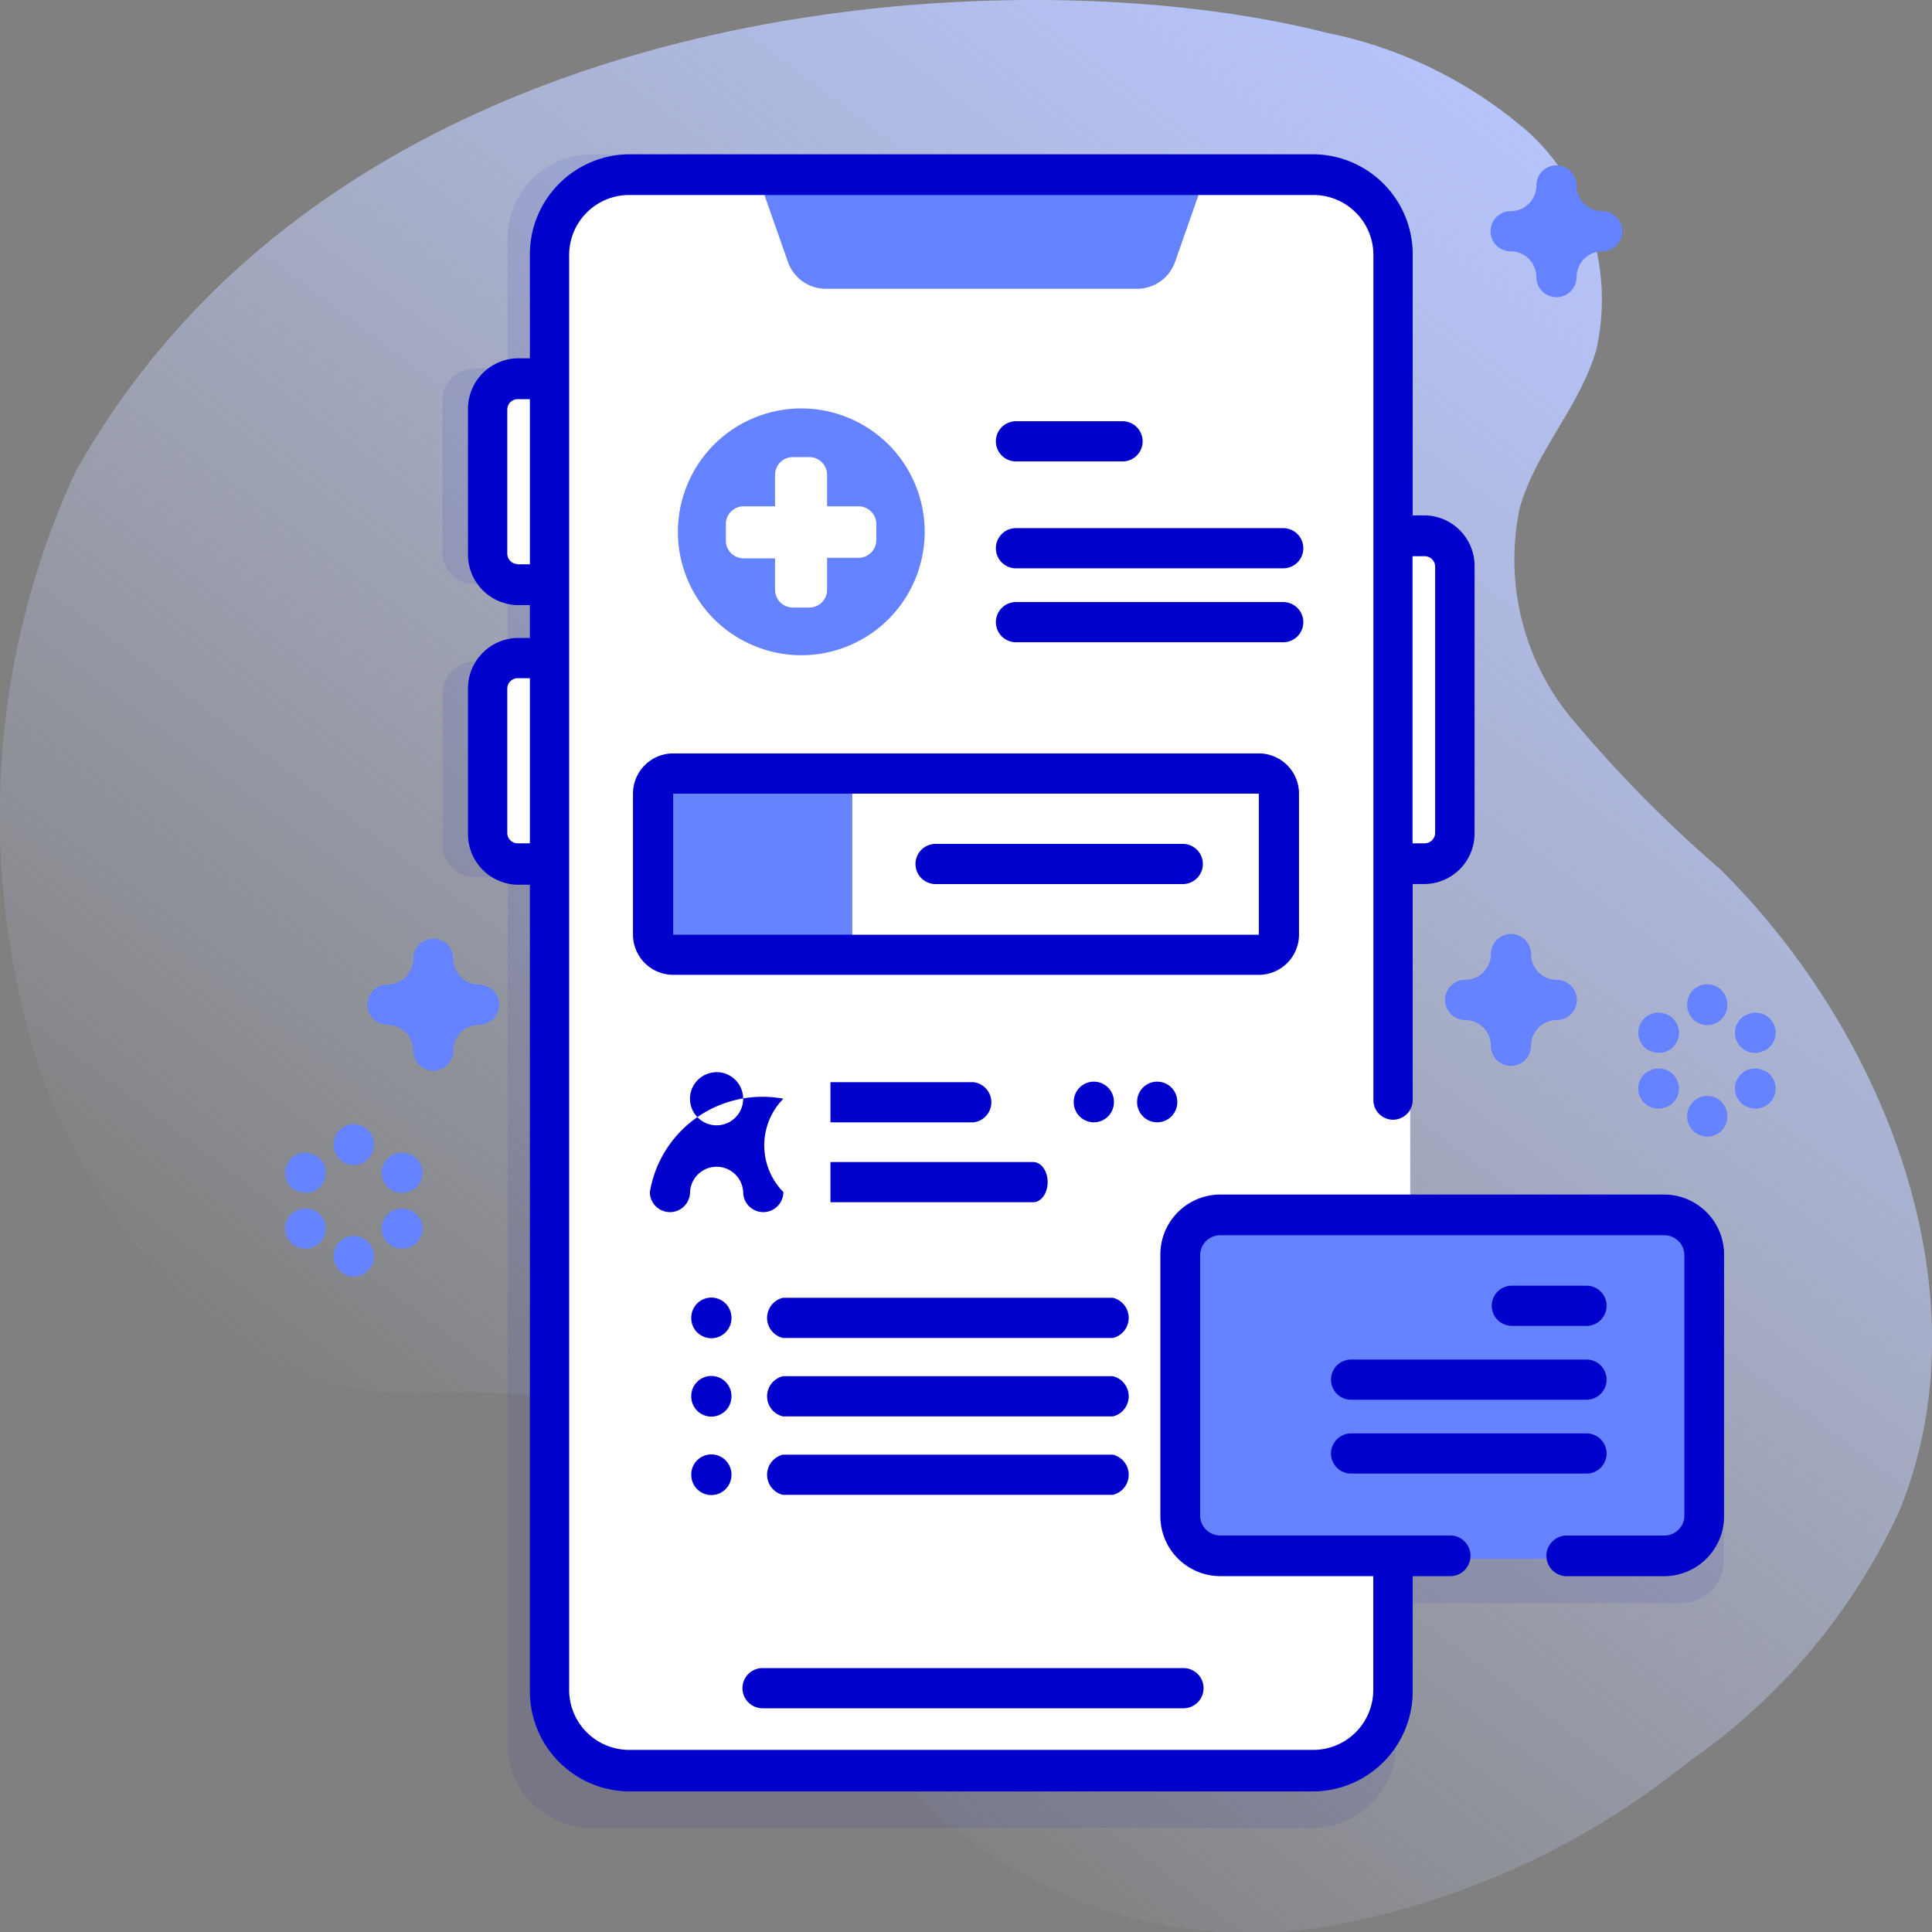 <svg xmlns="http://www.w3.org/2000/svg" xmlns:xlink="http://www.w3.org/1999/xlink" width="30" height="30" viewBox="0 0 30 30">
  <rect x="0" y="0" width="30" height="30" fill="#808080" stroke="none"/>
  <defs>
    <linearGradient id="linear-gradient" x1="0.268" y1="0.828" x2="0.832" y2="0.105" gradientUnits="objectBoundingBox">
      <stop offset="0" stop-color="#d2deff" stop-opacity="0"/>
      <stop offset="1" stop-color="#b7c5ff"/>
    </linearGradient>
  </defs>
  <g id="icondaftarantrian" transform="translate(0 -18.018)">
    <path id="Path_464" data-name="Path 464" d="M1.192,25.3a12.745,12.745,0,0,0-.524,9.471c.9,2.354,2.693,4.564,5.046,4.841.865.1,1.749-.065,2.606.1,2.945.577,4.04,4.481,6.329,6.556a7.288,7.288,0,0,0,5.87,1.677,12.388,12.388,0,0,0,5.706-2.573,9.643,9.643,0,0,0,3.267-3.889c1.391-3.393-.246-7.469-2.788-9.974a20.2,20.2,0,0,1-2.336-2.378A3.873,3.873,0,0,1,23.6,25.9c.252-.881.929-1.564,1.185-2.443a3.532,3.532,0,0,0-1.043-3.379A6.806,6.806,0,0,0,20.6,18.527c-4.752-1.215-15.165-.726-19.4,6.77Z" transform="translate(0 0)" fill="url(#linear-gradient)"/>
    <g id="Group_417" data-name="Group 417" transform="translate(4.426 20.414)">
      <path id="Path_465" data-name="Path 465" d="M152.111,103.372h-4.448v-5.72h.522a.5.5,0,0,0,.49-.505V92.819a.5.5,0,0,0-.49-.505h-.522V87.755a1.305,1.305,0,0,0-1.285-1.325H135.153a1.305,1.305,0,0,0-1.285,1.325v2h-.522a.5.5,0,0,0-.49.505V92.6a.5.5,0,0,0,.49.505h.522v1.2h-.522a.5.5,0,0,0-.49.505v2.341a.5.5,0,0,0,.49.505h.522v13.439a1.3,1.3,0,0,0,1.285,1.325h11.225a1.3,1.3,0,0,0,1.285-1.325v-2.167h4.448a.653.653,0,0,0,.642-.662v-4.227A.652.652,0,0,0,152.111,103.372Z" transform="translate(-130.412 -86.43)" fill="#2626bc" opacity="0.1"/>
      <g id="Group_400" data-name="Group 400" transform="translate(3.091 0.312)">
        <g id="Group_376" data-name="Group 376" transform="translate(0 3.129)">
          <path id="Path_466" data-name="Path 466" d="M356.755,150.262h.921a.476.476,0,0,1,.476.476v4.077a.476.476,0,0,1-.476.476h-.921Z" transform="translate(-342.786 -147.849)" fill="#fff"/>
          <g id="Group_375" data-name="Group 375">
            <path id="Path_467" data-name="Path 467" d="M134.253,111.587h-.921a.476.476,0,0,0-.476.476v2.205a.476.476,0,0,0,.476.476h.921Z" transform="translate(-132.856 -111.587)" fill="#fff"/>
            <path id="Path_468" data-name="Path 468" d="M134.253,180.262h-.921a.476.476,0,0,0-.476.476v2.205a.476.476,0,0,0,.476.476h.921Z" transform="translate(-132.856 -175.978)" fill="#fff"/>
          </g>
        </g>
        <g id="Group_399" data-name="Group 399" transform="translate(0.983)">
          <g id="Group_398" data-name="Group 398">
            <g id="Group_377" data-name="Group 377">
              <path id="Path_469" data-name="Path 469" d="M162.018,62.693V84.951a1.255,1.255,0,0,1-1.248,1.263h-10.9a1.255,1.255,0,0,1-1.248-1.263V62.693a1.256,1.256,0,0,1,1.248-1.263h10.9A1.256,1.256,0,0,1,162.018,62.693Z" transform="translate(-148.62 -61.43)" fill="#fff"/>
            </g>
            <path id="Path_470" data-name="Path 470" d="M206.746,63.209h-4.833a.624.624,0,0,1-.589-.417l-.477-1.359h6.965l-.477,1.359A.624.624,0,0,1,206.746,63.209Z" transform="translate(-197.589 -61.433)" fill="#6583fe"/>
            <g id="Group_378" data-name="Group 378" transform="translate(1.439 3.046)">
              <circle id="Ellipse_58" data-name="Ellipse 58" cx="1.916" cy="1.916" r="1.916" transform="translate(0 1.468) rotate(-22.514)" fill="#6583fe"/>
              <path id="Path_471" data-name="Path 471" d="M195.108,132.5h-.488v-.488a.276.276,0,0,0-.276-.276h-.256a.276.276,0,0,0-.276.276v.488h-.488a.276.276,0,0,0-.276.276v.256a.276.276,0,0,0,.276.276h.488v.488a.276.276,0,0,0,.276.276h.256a.276.276,0,0,0,.276-.276V133.3h.488a.276.276,0,0,0,.276-.276v-.256A.276.276,0,0,0,195.108,132.5Z" transform="translate(-191.716 -130.392)" fill="#fff"/>
            </g>
            <g id="Group_379" data-name="Group 379" transform="translate(6.967 5.493)">
              <path id="Path_472" data-name="Path 472" d="M264.753,148.982H260.6a.312.312,0,1,1,0-.624h4.15a.312.312,0,1,1,0,.624Z" transform="translate(-260.291 -148.358)" fill="#00c"/>
            </g>
            <g id="Group_380" data-name="Group 380" transform="translate(6.967 6.641)">
              <path id="Path_473" data-name="Path 473" d="M264.753,167.153H260.6a.312.312,0,1,1,0-.624h4.15a.312.312,0,1,1,0,.624Z" transform="translate(-260.291 -166.529)" fill="#00c"/>
            </g>
            <g id="Group_381" data-name="Group 381" transform="translate(6.967 3.833)">
              <path id="Path_474" data-name="Path 474" d="M262.257,123.491H260.6a.312.312,0,1,1,0-.624h1.655a.312.312,0,0,1,0,.624Z" transform="translate(-260.291 -122.867)" fill="#00c"/>
            </g>
            <path id="Path_475" data-name="Path 475" d="M187.522,211.217h-9.094a.312.312,0,0,1-.312-.312v-2.19a.312.312,0,0,1,.312-.312h9.094a.312.312,0,0,1,.312.312v2.19A.312.312,0,0,1,187.522,211.217Z" transform="translate(-176.276 -199.105)" fill="#fff"/>
            <path id="Path_476" data-name="Path 476" d="M181.011,208.4h-2.582a.312.312,0,0,0-.312.312v2.19a.312.312,0,0,0,.312.312h2.582Z" transform="translate(-176.277 -199.105)" fill="#6583fe"/>
            <g id="Group_382" data-name="Group 382" transform="translate(5.719 10.396)">
              <path id="Path_477" data-name="Path 477" d="M244.441,226.576H240.6a.312.312,0,1,1,0-.624h3.838a.312.312,0,0,1,0,.624Z" transform="translate(-240.291 -225.952)" fill="#00c"/>
            </g>
            <g id="Group_397" data-name="Group 397" transform="translate(2.529 13.367)">
              <g id="Group_383" data-name="Group 383" transform="translate(1.866 1.969)">
                <path id="Path_478" data-name="Path 478" d="M222.229,303.546H219.08v.624h3.149c.124,0,.224-.14.224-.312S222.353,303.546,222.229,303.546Z" transform="translate(-219.08 -303.546)" fill="#00c"/>
              </g>
              <g id="Group_384" data-name="Group 384" transform="translate(1.866 0.725)">
                <path id="Path_479" data-name="Path 479" d="M221.3,283.6H219.08v.624H221.3a.314.314,0,0,0,0-.624Z" transform="translate(-219.08 -283.596)" fill="#00c"/>
              </g>
              <path id="Path_480" data-name="Path 480" d="M192.223,273.019a1.772,1.772,0,0,0-2.073,1.449.312.312,0,0,0,.624,0,.413.413,0,0,1,.825,0,.312.312,0,0,0,.624,0,1.033,1.033,0,0,1,0-1.449Zm-1.037-.413a.413.413,0,1,1-.413.413A.413.413,0,0,1,191.186,272.607Z" transform="translate(-191.088 -272.033)" fill="#00c"/>
              <g id="Group_396" data-name="Group 396" transform="translate(-0.295 0.721)">
                <g id="Group_389" data-name="Group 389">
                  <g id="Group_385" data-name="Group 385" transform="translate(1.179 3.356)">
                    <path id="Path_481" data-name="Path 481" d="M213.434,337.957h-5.124a.321.321,0,0,1,0-.624h5.124a.321.321,0,0,1,0,.624Z" transform="translate(-208.066 -337.333)" fill="#00c"/>
                  </g>
                  <g id="Group_386" data-name="Group 386" transform="translate(0 3.353)">
                    <path id="Path_482" data-name="Path 482" d="M189.476,337.907a.312.312,0,0,0,.312-.312v-.007a.312.312,0,1,0-.624,0v.007A.312.312,0,0,0,189.476,337.907Z" transform="translate(-189.164 -337.276)" fill="#00c"/>
                  </g>
                  <g id="Group_387" data-name="Group 387" transform="translate(6.923)">
                    <path id="Path_483" data-name="Path 483" d="M325.246,284.169a.312.312,0,0,0,.312-.312v-.007a.312.312,0,1,0-.624,0v.007A.312.312,0,0,0,325.246,284.169Z" transform="translate(-324.934 -283.538)" fill="#00c"/>
                  </g>
                  <g id="Group_388" data-name="Group 388" transform="translate(5.939)">
                    <path id="Path_484" data-name="Path 484" d="M309.479,284.169a.312.312,0,0,0,.312-.312v-.007a.312.312,0,1,0-.624,0v.007A.312.312,0,0,0,309.479,284.169Z" transform="translate(-309.167 -283.538)" fill="#00c"/>
                  </g>
                </g>
                <g id="Group_392" data-name="Group 392" transform="translate(0 4.57)">
                  <g id="Group_390" data-name="Group 390" transform="translate(1.179 0.004)">
                    <path id="Path_485" data-name="Path 485" d="M213.434,357.478h-5.124a.321.321,0,0,1,0-.624h5.124a.321.321,0,0,1,0,.624Z" transform="translate(-208.066 -356.854)" fill="#00c"/>
                  </g>
                  <g id="Group_391" data-name="Group 391">
                    <path id="Path_486" data-name="Path 486" d="M189.476,357.428a.312.312,0,0,0,.312-.312v-.007a.312.312,0,1,0-.624,0v.007A.312.312,0,0,0,189.476,357.428Z" transform="translate(-189.164 -356.797)" fill="#00c"/>
                  </g>
                </g>
                <g id="Group_395" data-name="Group 395" transform="translate(0 5.788)">
                  <g id="Group_393" data-name="Group 393" transform="translate(1.179 0.004)">
                    <path id="Path_487" data-name="Path 487" d="M213.434,377h-5.124a.321.321,0,0,1,0-.624h5.124a.321.321,0,0,1,0,.624Z" transform="translate(-208.066 -376.376)" fill="#00c"/>
                  </g>
                  <g id="Group_394" data-name="Group 394">
                    <path id="Path_488" data-name="Path 488" d="M189.476,376.95a.312.312,0,0,0,.312-.312v-.007a.312.312,0,0,0-.624,0v.007A.312.312,0,0,0,189.476,376.95Z" transform="translate(-189.164 -376.319)" fill="#00c"/>
                  </g>
                </g>
              </g>
            </g>
          </g>
        </g>
      </g>
      <g id="Group_409" data-name="Group 409" transform="translate(0 0.181)">
        <g id="Group_404" data-name="Group 404" transform="translate(0 14.881)">
          <g id="Group_401" data-name="Group 401" transform="translate(0.755)">
            <path id="Path_489" data-name="Path 489" d="M83.344,298.489a.312.312,0,0,1-.312-.312v-.009a.312.312,0,1,1,.624,0v.009A.312.312,0,0,1,83.344,298.489Z" transform="translate(-83.032 -297.856)" fill="#6583fe"/>
            <path id="Path_490" data-name="Path 490" d="M83.344,326.272a.312.312,0,0,1-.312-.312v-.009a.312.312,0,0,1,.624,0v.009A.312.312,0,0,1,83.344,326.272Z" transform="translate(-83.032 -323.906)" fill="#6583fe"/>
          </g>
          <g id="Group_402" data-name="Group 402" transform="translate(0 0.436)">
            <path id="Path_491" data-name="Path 491" d="M71.255,305.466a.31.31,0,0,1-.156-.042l-.008,0a.312.312,0,0,1,.313-.54l.008,0a.312.312,0,0,1-.157.582Z" transform="translate(-70.935 -304.837)" fill="#6583fe"/>
            <path id="Path_492" data-name="Path 492" d="M95.317,319.359a.31.31,0,0,1-.156-.042l-.008,0a.312.312,0,1,1,.313-.54l.008,0a.312.312,0,0,1-.157.582Z" transform="translate(-93.496 -317.863)" fill="#6583fe"/>
          </g>
          <g id="Group_403" data-name="Group 403" transform="translate(0 0.436)">
            <path id="Path_493" data-name="Path 493" d="M71.248,319.358a.312.312,0,0,1-.157-.582l.008,0a.312.312,0,0,1,.313.54l-.008,0A.31.31,0,0,1,71.248,319.358Z" transform="translate(-70.935 -317.863)" fill="#6583fe"/>
            <path id="Path_494" data-name="Path 494" d="M95.31,305.466a.312.312,0,0,1-.157-.582l.008,0a.312.312,0,0,1,.313.54l-.008,0A.31.31,0,0,1,95.31,305.466Z" transform="translate(-93.496 -304.837)" fill="#6583fe"/>
          </g>
        </g>
        <path id="Path_495" data-name="Path 495" d="M403.214,61.372a.312.312,0,0,1-.312-.312.4.4,0,0,0-.4-.4.312.312,0,1,1,0-.624.4.4,0,0,0,.4-.4.312.312,0,1,1,.624,0,.4.4,0,0,0,.4.4.312.312,0,0,1,0,.624.4.4,0,0,0-.4.4A.312.312,0,0,1,403.214,61.372Z" transform="translate(-383.471 -59.334)" fill="#6583fe"/>
        <path id="Path_496" data-name="Path 496" d="M92.515,253.87a.312.312,0,0,1-.312-.312.4.4,0,0,0-.4-.4.312.312,0,1,1,0-.624.4.4,0,0,0,.4-.4.312.312,0,0,1,.624,0,.4.4,0,0,0,.4.4.312.312,0,1,1,0,.624.4.4,0,0,0-.4.4A.312.312,0,0,1,92.515,253.87Z" transform="translate(-90.213 -239.822)" fill="#6583fe"/>
        <g id="Group_408" data-name="Group 408" transform="translate(21.013 12.707)">
          <g id="Group_405" data-name="Group 405" transform="translate(0.755)">
            <path id="Path_497" data-name="Path 497" d="M451.3,263.649a.312.312,0,0,1-.312-.312v-.009a.312.312,0,1,1,.624,0v.009A.312.312,0,0,1,451.3,263.649Z" transform="translate(-450.984 -263.016)" fill="#6583fe"/>
            <path id="Path_498" data-name="Path 498" d="M451.3,291.433a.312.312,0,0,1-.312-.312v-.009a.312.312,0,1,1,.624,0v.009A.312.312,0,0,1,451.3,291.433Z" transform="translate(-450.984 -289.067)" fill="#6583fe"/>
          </g>
          <g id="Group_406" data-name="Group 406" transform="translate(0 0.436)">
            <path id="Path_499" data-name="Path 499" d="M439.208,270.627a.31.31,0,0,1-.156-.042l-.008,0a.312.312,0,1,1,.313-.54l.008,0a.312.312,0,0,1-.157.582Z" transform="translate(-438.888 -269.998)" fill="#6583fe"/>
            <path id="Path_500" data-name="Path 500" d="M463.269,284.518a.31.31,0,0,1-.156-.042l-.008,0a.312.312,0,0,1,.313-.54l.008,0a.312.312,0,0,1-.157.582Z" transform="translate(-461.448 -283.023)" fill="#6583fe"/>
          </g>
          <g id="Group_407" data-name="Group 407" transform="translate(0 0.436)">
            <path id="Path_501" data-name="Path 501" d="M439.2,284.518a.312.312,0,0,1-.157-.582l.008,0a.312.312,0,0,1,.313.54l-.008,0A.311.311,0,0,1,439.2,284.518Z" transform="translate(-438.888 -283.023)" fill="#6583fe"/>
            <path id="Path_502" data-name="Path 502" d="M463.262,270.627a.312.312,0,0,1-.157-.582l.008,0a.312.312,0,1,1,.313.54l-.008,0A.31.31,0,0,1,463.262,270.627Z" transform="translate(-461.448 -269.998)" fill="#6583fe"/>
          </g>
        </g>
        <path id="Path_503" data-name="Path 503" d="M391.881,252.687a.312.312,0,0,1-.312-.312.4.4,0,0,0-.4-.4.312.312,0,1,1,0-.624.4.4,0,0,0,.4-.4.312.312,0,0,1,.624,0,.4.4,0,0,0,.4.4.312.312,0,1,1,0,.624.4.4,0,0,0-.4.4A.312.312,0,0,1,391.881,252.687Z" transform="translate(-372.845 -238.713)" fill="#6583fe"/>
      </g>
      <g id="Group_410" data-name="Group 410" transform="translate(7.103 23.506)">
        <path id="Path_504" data-name="Path 504" d="M205.463,428.927h-6.536a.312.312,0,1,1,0-.624h6.536a.312.312,0,0,1,0,.624Z" transform="translate(-198.615 -428.303)" fill="#00c"/>
      </g>
      <g id="Group_416" data-name="Group 416" transform="translate(2.841)">
        <g id="Group_415" data-name="Group 415">
          <path id="Path_505" data-name="Path 505" d="M316.869,322.466h-7.078a.624.624,0,0,1-.624-.624V317.86a.624.624,0,0,1,.624-.624h7.078a.624.624,0,0,1,.624.624v3.982A.624.624,0,0,1,316.869,322.466Z" transform="translate(-298.305 -300.659)" fill="#6583fe"/>
          <path id="Path_506" data-name="Path 506" d="M146.441,72.585h-6.919a.932.932,0,0,0-.915.947v4.031a.932.932,0,0,0,.915.947h2.391v1.751a.932.932,0,0,1-.915.947H130.342a.932.932,0,0,1-.915-.947V58.011a.932.932,0,0,1,.915-.947H141a.932.932,0,0,1,.915.947V71.118a.305.305,0,1,0,.61,0V67.763h.191a.785.785,0,0,0,.77-.8V62.839a.785.785,0,0,0-.77-.8h-.191V58.011A1.554,1.554,0,0,0,141,56.432H130.342a1.554,1.554,0,0,0-1.525,1.579V59.6h-.191a.785.785,0,0,0-.77.8v2.232a.785.785,0,0,0,.77.8h.191v.51h-.191a.785.785,0,0,0-.77.8v2.232a.785.785,0,0,0,.77.8h.191v12.5a1.554,1.554,0,0,0,1.525,1.579H141a1.554,1.554,0,0,0,1.525-1.579V78.51h.6a.316.316,0,0,0,0-.631h-3.6a.311.311,0,0,1-.3-.316V73.533a.311.311,0,0,1,.3-.316h6.919a.311.311,0,0,1,.3.316v4.031a.311.311,0,0,1-.3.316H144.9a.316.316,0,0,0,0,.631h1.545a.932.932,0,0,0,.915-.947V73.533A.932.932,0,0,0,146.441,72.585Zm-3.727-9.912a.163.163,0,0,1,.16.166v4.126a.164.164,0,0,1-.16.166h-.191V62.673h.191Zm-14.088.122a.163.163,0,0,1-.16-.166V60.4a.163.163,0,0,1,.16-.166h.191v2.564h-.191Zm0,4.337a.163.163,0,0,1-.16-.166V64.733a.163.163,0,0,1,.16-.166h.191v2.564h-.191Z" transform="translate(-127.856 -56.432)" fill="#00c"/>
          <g id="Group_414" data-name="Group 414" transform="translate(13.401 17.568)">
            <g id="Group_411" data-name="Group 411" transform="translate(2.496)">
              <path id="Path_507" data-name="Path 507" d="M391.337,334.831h-1.159a.312.312,0,0,1,0-.624h1.159a.312.312,0,1,1,0,.624Z" transform="translate(-389.866 -334.207)" fill="#00c"/>
            </g>
            <g id="Group_412" data-name="Group 412" transform="translate(0 1.147)">
              <path id="Path_508" data-name="Path 508" d="M353.833,353.213h-3.655a.312.312,0,0,1,0-.624h3.655a.312.312,0,1,1,0,.624Z" transform="translate(-349.866 -352.589)" fill="#00c"/>
            </g>
            <g id="Group_413" data-name="Group 413" transform="translate(0 2.294)">
              <path id="Path_509" data-name="Path 509" d="M353.833,371.594h-3.655a.312.312,0,0,1,0-.624h3.655a.312.312,0,1,1,0,.624Z" transform="translate(-349.866 -370.97)" fill="#00c"/>
            </g>
          </g>
        </g>
      </g>
    </g>
    <path id="Path_510" data-name="Path 510" d="M182.834,206.841H173.74a.625.625,0,0,1-.624-.624v-2.19a.625.625,0,0,1,.624-.624h9.094a.625.625,0,0,1,.624.624v2.19A.625.625,0,0,1,182.834,206.841Zm-9.094-2.813v2.19h9.094v-2.19Z" transform="translate(-163.287 -173.686)" fill="#00c"/>
  </g>
</svg>
